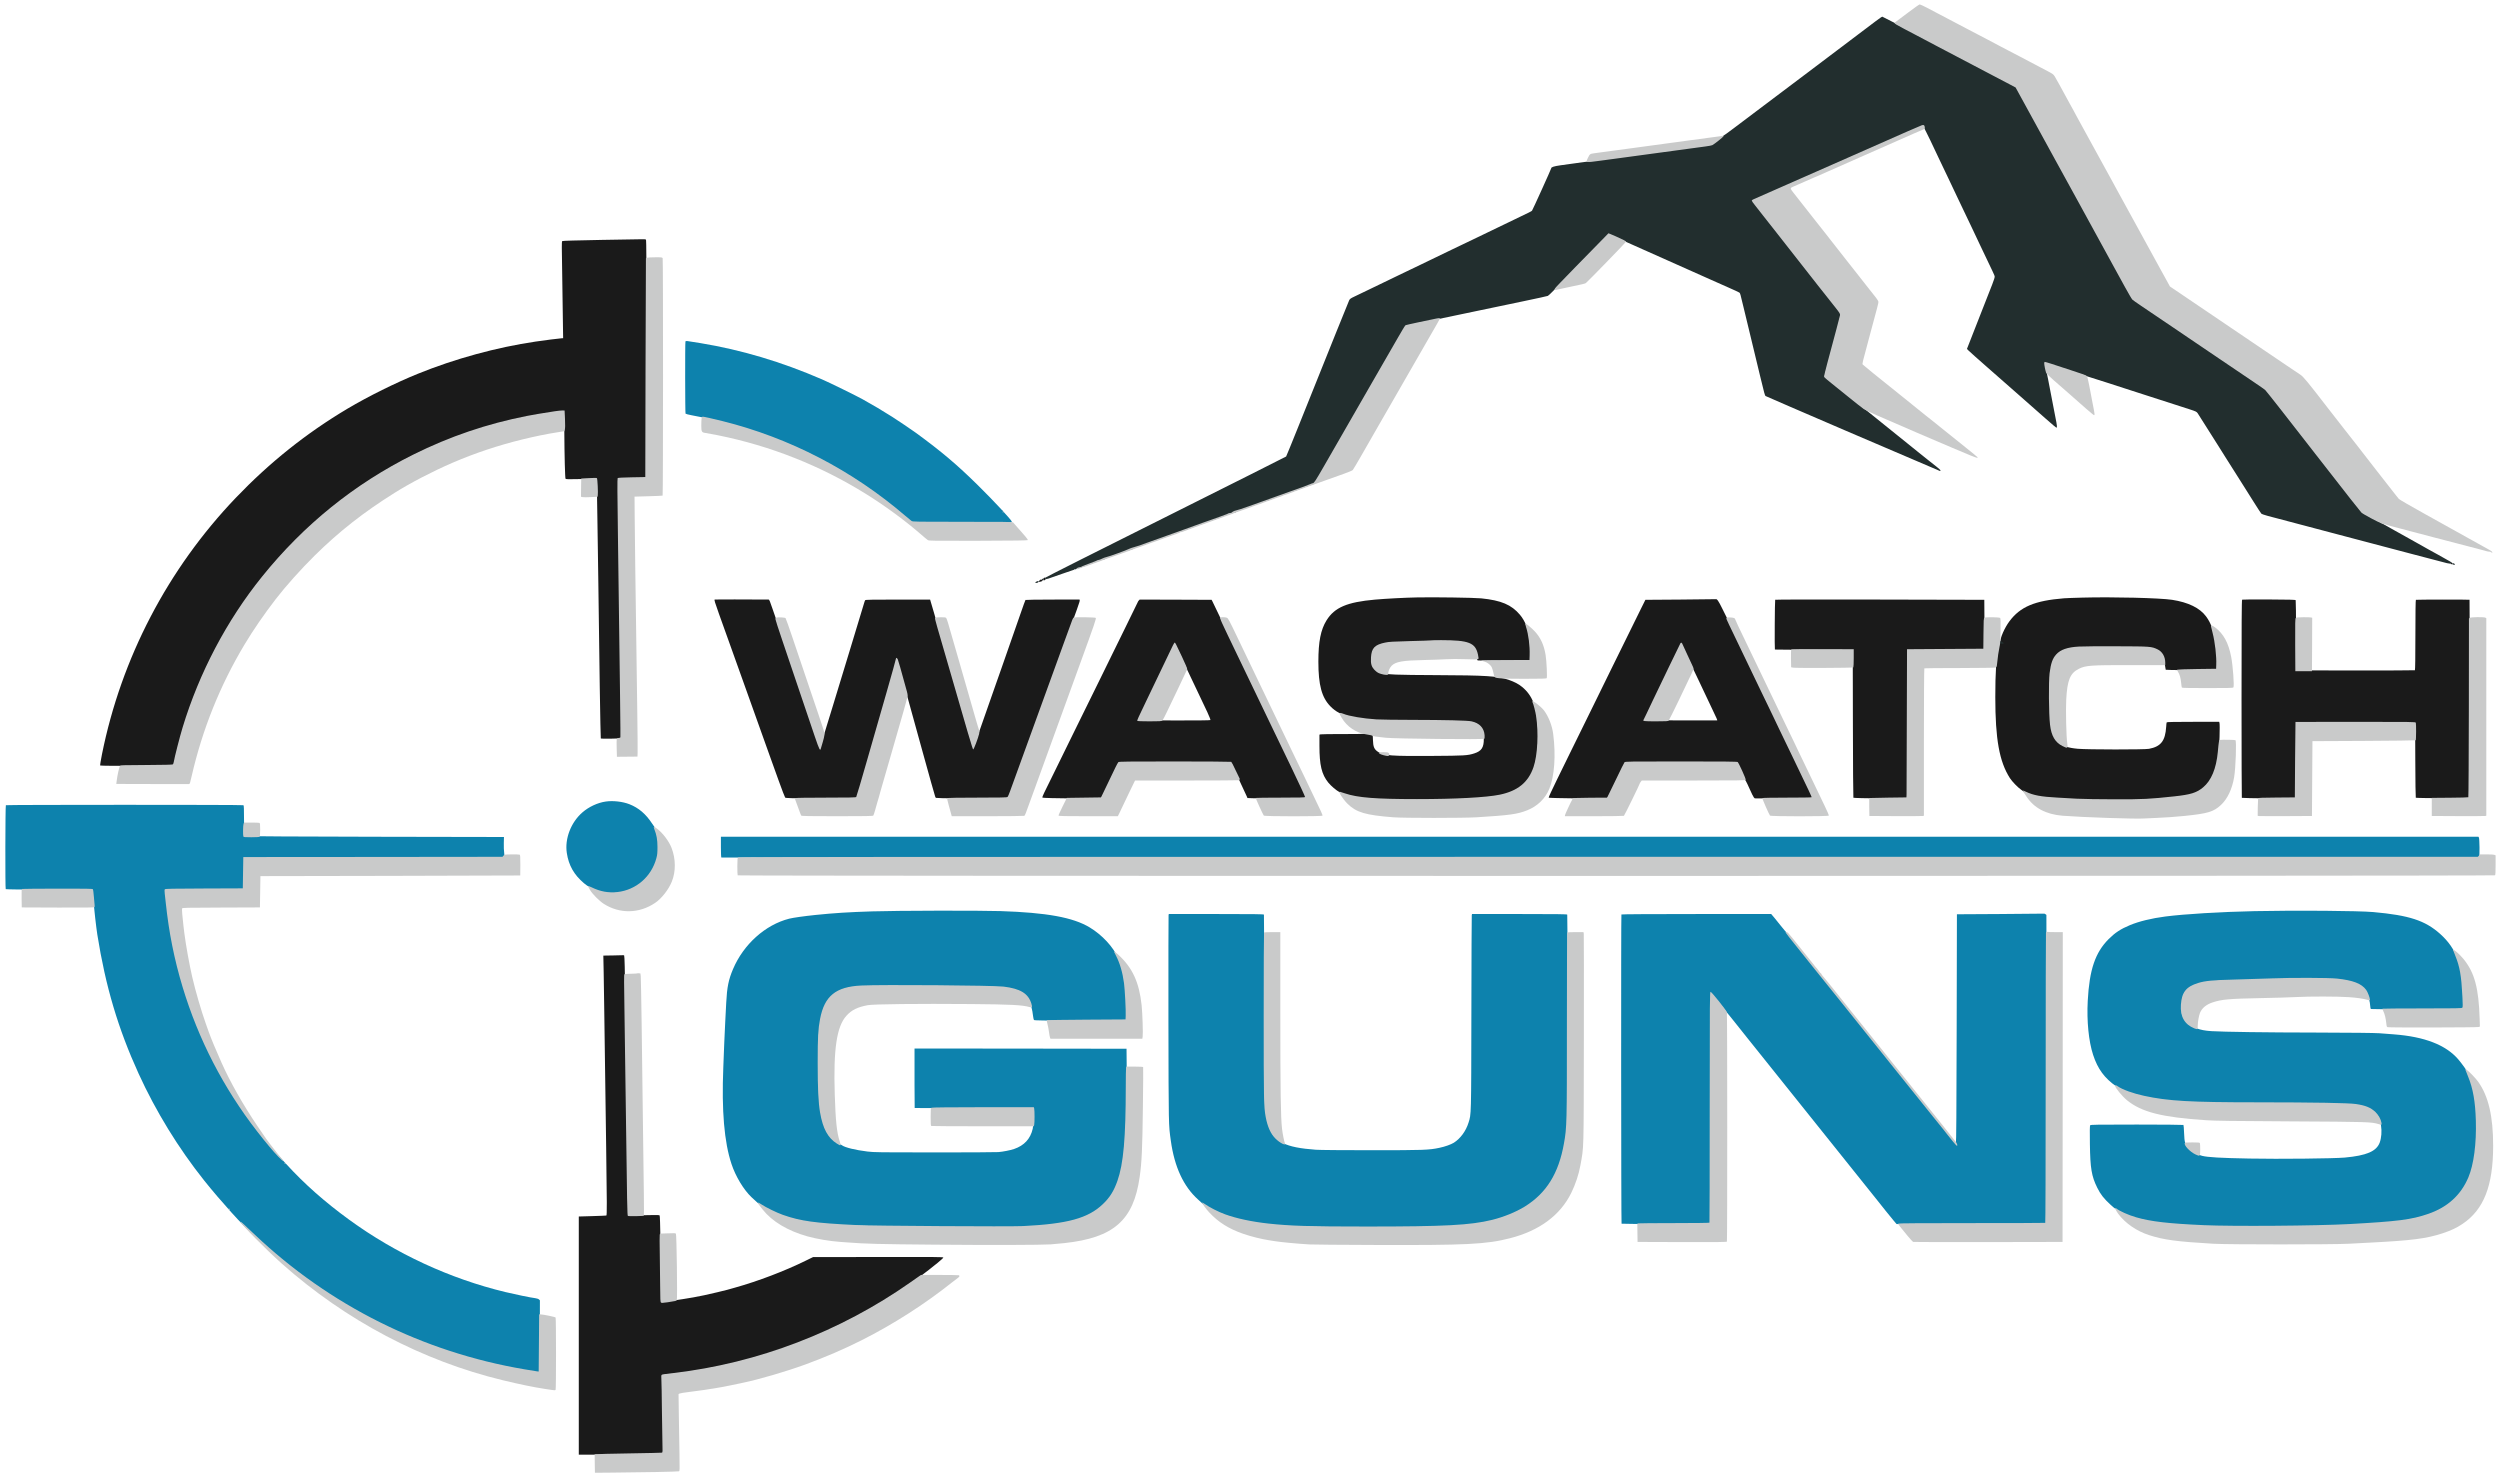 <?xml version="1.0" standalone="no"?>
<!DOCTYPE svg PUBLIC "-//W3C//DTD SVG 1.1//EN"
 "http://www.w3.org/Graphics/SVG/1.1/DTD/svg11.dtd">
<!-- Created with svg_stack (http://github.com/astraw/svg_stack) -->
<svg xmlns:sodipodi="http://sodipodi.sourceforge.net/DTD/sodipodi-0.dtd" xmlns="http://www.w3.org/2000/svg" version="1.1" width="2556.0" height="1510.0">
  <defs/>
  <g id="id0:id0" transform="matrix(1.25,0,0,1.25,0.0,0.0)"><g transform="translate(0,1208) scale(0.04,-0.04)" fill="#1a1a1a" stroke="none">
<path d="M12286 25294 c-515 -9 -783 -17 -790 -24 -6 -6 -9 -59 -8 -138 3 -148 26 -1698 26 -1787 l1 -60 -40 -3 c-58 -4 -335 -39 -525 -67 -795 -117 -1647 -350 -2408 -659 -454 -184 -1014 -462 -1437 -713 -840 -500 -1595 -1102 -2285 -1824 -1390 -1455 -2340 -3276 -2735 -5243 -25 -124 -41 -224 -36 -229 12 -12 1481 -9 1496 3 7 6 18 38 25 72 19 100 97 410 146 581 317 1117 878 2212 1608 3137 749 949 1690 1755 2733 2339 901 505 1911 863 2923 1037 144 24 544 81 550 78 3 -1 7 -182 9 -401 3 -533 15 -965 25 -982 8 -12 59 -13 317 -7 221 5 309 4 314 -4 8 -13 13 -200 20 -780 3 -234 7 -533 10 -665 3 -132 7 -440 10 -685 16 -1407 44 -3160 50 -3170 6 -10 405 -4 415 6 7 7 7 228 0 680 -5 368 -14 1029 -20 1469 -6 440 -15 1084 -20 1430 -5 347 -11 878 -12 1180 l-3 550 278 6 c161 3 281 9 287 15 6 6 10 851 10 2434 0 1943 -2 2425 -12 2432 -7 4 -42 7 -78 6 -36 0 -416 -7 -844 -14z"/>
<path d="M20480 19750 c0 -5 5 -10 10 -10 6 0 10 5 10 10 0 6 -4 10 -10 10 -5 0 -10 -4 -10 -10z"/>
<path d="M50117 18694 c-14 -14 -7 -35 11 -32 9 2 17 10 17 17 0 16 -18 25 -28 15z"/>
<path d="M21340 18374 c-11 -12 -11 -18 2 -30 14 -14 17 -14 32 1 13 13 14 20 5 31 -15 18 -24 18 -39 -2z"/>
<path d="M21257 18332 c-25 -27 -21 -34 16 -27 42 9 56 23 37 35 -22 14 -35 12 -53 -8z"/>
<path d="M28980 17984 c-265 -5 -632 -25 -865 -45 -570 -51 -826 -160 -990 -424 -119 -191 -167 -435 -167 -845 0 -478 69 -733 247 -914 111 -113 216 -166 420 -214 278 -65 408 -73 1425 -82 584 -5 940 -12 985 -19 140 -22 206 -57 257 -133 38 -56 48 -99 49 -214 2 -179 -46 -252 -196 -300 -134 -43 -200 -47 -850 -51 -842 -6 -994 5 -1114 81 -81 52 -103 103 -107 246 -2 90 -5 105 -21 111 -28 10 -162 21 -173 14 -5 -3 -199 -6 -430 -5 -231 0 -431 -2 -445 -6 l-25 -6 0 -227 c0 -396 45 -584 179 -751 57 -71 168 -165 234 -199 247 -124 716 -167 1727 -158 856 7 1373 41 1623 107 404 106 607 337 682 778 23 130 33 394 23 589 -20 424 -113 663 -323 836 -72 60 -157 104 -277 146 -223 77 -458 92 -1493 96 -774 3 -1017 12 -1111 40 -69 20 -127 64 -161 122 -27 45 -28 54 -28 169 l0 120 30 60 c27 53 37 62 95 92 105 52 184 62 580 72 195 5 427 14 515 21 168 12 523 0 643 -22 130 -24 214 -74 253 -150 27 -53 50 -169 38 -190 -13 -25 -12 -26 19 -34 30 -9 1052 -6 1066 2 11 7 1 301 -14 418 -28 219 -92 385 -200 514 -173 205 -383 295 -794 336 -138 14 -968 26 -1306 19z"/>
<path d="M42580 17980 c-157 -4 -325 -10 -375 -14 -599 -48 -895 -173 -1116 -470 -98 -131 -194 -348 -181 -411 3 -19 0 -32 -11 -40 -9 -7 -23 -44 -32 -86 -46 -216 -65 -508 -65 -1014 0 -858 82 -1317 298 -1655 45 -70 159 -189 229 -237 29 -20 53 -40 53 -45 0 -4 8 -8 18 -8 10 0 40 -11 68 -24 124 -60 296 -88 644 -105 118 -6 301 -16 405 -22 105 -6 431 -11 725 -12 478 -1 564 1 805 22 369 31 667 67 748 90 335 97 510 353 572 836 17 133 31 591 19 633 l-6 22 -534 0 c-351 0 -535 -3 -539 -10 -4 -6 -9 -47 -11 -93 -18 -287 -109 -403 -351 -449 -95 -18 -1258 -17 -1458 1 -383 35 -510 156 -551 526 -24 210 -24 932 -1 1071 50 304 150 412 432 464 84 16 1375 26 1515 11 246 -24 342 -90 370 -252 5 -30 15 -88 22 -129 l13 -75 120 -5 c66 -3 302 -3 525 0 l405 5 3 65 c5 95 -16 366 -39 505 -41 251 -90 384 -189 520 -128 174 -364 289 -695 340 -249 38 -1214 62 -1835 45z"/>
<path d="M14614 17941 c-11 -11 3 -56 87 -292 50 -140 130 -364 179 -499 48 -135 223 -625 390 -1090 166 -465 324 -906 350 -980 26 -74 79 -223 118 -330 39 -107 123 -341 187 -520 64 -179 123 -331 130 -339 12 -12 129 -15 732 -19 648 -4 720 -3 732 11 7 9 52 155 101 324 48 169 226 790 394 1378 169 589 310 1076 314 1083 4 8 12 14 17 14 9 0 54 -155 165 -567 23 -88 55 -203 70 -255 16 -52 141 -507 279 -1010 139 -503 257 -926 264 -940 l13 -25 129 -6 c208 -9 1297 -10 1330 -1 25 7 33 18 48 63 21 58 577 1591 1029 2834 388 1065 409 1127 406 1148 l-3 18 -550 -1 c-302 0 -553 -4 -556 -8 -4 -4 -50 -131 -102 -282 -204 -588 -368 -1058 -391 -1120 -14 -36 -64 -177 -111 -315 -48 -137 -143 -410 -212 -605 -68 -195 -142 -404 -163 -465 -21 -60 -46 -132 -55 -160 -21 -62 -30 -72 -43 -49 -6 11 -72 233 -147 494 -75 261 -172 597 -215 745 -43 149 -117 405 -165 570 -188 650 -227 785 -264 915 -22 74 -49 168 -61 208 l-21 72 -658 0 c-515 0 -661 -3 -669 -12 -6 -7 -17 -38 -25 -68 -8 -30 -142 -471 -297 -980 -155 -509 -314 -1028 -352 -1155 -38 -126 -93 -306 -123 -400 -29 -93 -67 -219 -85 -280 -19 -60 -37 -114 -42 -119 -12 -14 -24 20 -260 719 -121 358 -269 796 -330 975 -60 179 -155 462 -211 630 -55 168 -106 319 -113 335 -6 17 -32 91 -57 165 -53 158 -66 190 -81 190 -386 3 -1099 4 -1102 1z"/>
<path d="M34360 17940 l-715 -5 -85 -171 c-47 -94 -150 -304 -229 -465 -80 -162 -259 -525 -398 -808 -139 -282 -253 -514 -253 -516 0 -1 -111 -227 -246 -501 -136 -275 -288 -584 -339 -689 -51 -104 -170 -347 -264 -539 -95 -192 -168 -353 -164 -357 5 -5 274 -11 599 -15 l592 -7 17 21 c10 11 93 177 185 369 l167 348 1146 3 1146 2 15 -22 c16 -26 146 -312 146 -323 0 -4 8 -19 18 -33 10 -15 47 -92 82 -172 35 -80 72 -154 82 -165 l19 -20 572 -3 c314 -1 582 1 595 4 12 3 22 10 22 14 0 5 -43 97 -95 205 -52 108 -95 198 -95 200 0 1 -52 110 -116 241 -64 132 -131 271 -149 309 -18 39 -66 140 -108 225 -64 133 -206 427 -534 1110 -41 85 -92 191 -113 235 -21 44 -135 283 -255 530 -119 248 -232 486 -252 530 -19 44 -39 87 -44 95 -5 8 -47 92 -93 187 -77 156 -106 199 -133 191 -4 -2 -330 -5 -723 -8z m64 -998 c15 -35 62 -134 103 -220 41 -86 90 -188 108 -227 18 -38 65 -137 105 -220 40 -82 98 -206 130 -275 32 -69 93 -197 135 -285 97 -202 116 -245 107 -246 -4 0 -340 0 -747 0 -532 1 -739 4 -737 12 3 12 19 46 299 629 100 206 205 427 236 490 202 423 208 434 221 419 7 -8 25 -42 40 -77z"/>
<path d="M36299 17936 c-8 -9 -14 -1011 -6 -1018 1 -1 360 -5 797 -8 l795 -5 3 -1505 c1 -827 6 -1508 10 -1512 12 -12 1074 -22 1090 -11 10 8 12 310 12 1516 0 944 3 1508 9 1512 6 3 353 5 773 5 600 0 768 2 781 12 16 12 17 50 15 513 l-3 500 -2133 5 c-1341 3 -2137 1 -2143 -4z"/>
<path d="M45847 17938 c-9 -5 -12 -512 -12 -2027 0 -1111 3 -2022 6 -2025 3 -3 244 -9 535 -12 400 -5 535 -4 552 5 l22 12 2 762 3 762 1215 0 1215 0 3 -760 c1 -418 6 -763 10 -767 9 -9 1087 -16 1096 -7 6 6 9 4049 3 4055 -6 6 -1088 5 -1097 -1 -6 -4 -10 -275 -10 -720 0 -442 -4 -716 -10 -720 -12 -7 -2409 -7 -2421 1 -5 3 -9 315 -9 712 0 389 -4 713 -8 719 -6 10 -135 13 -546 15 -296 2 -543 0 -549 -4z"/>
<path d="M23287 17922 c-10 -10 -17 -21 -17 -24 0 -3 -124 -256 -275 -563 -151 -306 -275 -558 -275 -560 0 -1 -104 -214 -231 -471 -127 -258 -287 -581 -354 -719 -67 -137 -188 -383 -268 -545 -79 -162 -216 -441 -304 -620 -88 -179 -181 -369 -208 -423 -29 -58 -45 -101 -39 -107 15 -14 1166 -25 1193 -11 21 12 56 81 268 526 47 99 90 186 96 193 7 9 250 12 1152 12 902 0 1145 -3 1152 -12 5 -7 43 -87 83 -178 41 -91 106 -233 146 -315 39 -83 79 -166 87 -187 l15 -36 99 -4 c172 -7 1101 -3 1109 4 4 5 -8 38 -26 75 -18 38 -95 196 -170 353 -76 157 -179 370 -229 474 -50 103 -91 189 -91 191 0 1 -52 110 -116 241 -64 132 -131 271 -149 309 -18 39 -66 140 -108 225 -41 85 -156 324 -255 530 -99 206 -217 452 -262 545 -45 94 -99 206 -120 250 -72 152 -367 766 -397 825 l-18 35 -736 3 -736 2 -16 -18z m823 -1062 c40 -85 101 -216 135 -290 35 -74 122 -259 195 -410 239 -495 320 -674 310 -684 -6 -6 -295 -9 -742 -8 -576 2 -732 5 -730 15 4 14 91 200 205 437 44 91 140 291 214 445 74 154 173 361 220 460 89 188 102 211 113 198 4 -4 40 -78 80 -163z"/>
<path d="M12526 10663 l-189 -3 7 -353 c3 -193 9 -516 11 -717 9 -703 30 -2261 40 -2865 16 -1119 17 -1375 4 -1380 -8 -2 -138 -8 -289 -12 l-275 -8 0 -2435 0 -2435 215 0 c414 0 1489 18 1500 25 14 9 14 377 0 1094 -6 270 -6 494 -2 498 5 5 80 18 168 28 1565 188 2956 662 4280 1456 202 121 523 331 693 454 63 45 125 87 138 93 12 5 23 14 23 18 0 4 24 24 53 45 28 21 72 54 97 74 25 20 100 80 168 134 67 54 122 105 122 112 0 12 -205 14 -1332 11 l-1333 -2 -147 -72 c-432 -213 -979 -421 -1448 -552 -41 -12 -113 -32 -160 -45 -77 -21 -301 -74 -470 -111 -114 -25 -322 -63 -435 -79 -60 -9 -139 -21 -175 -26 -180 -28 -256 -38 -261 -34 -5 3 -11 295 -25 1324 -4 246 -10 440 -16 447 -6 8 -55 10 -171 7 -89 -2 -229 -4 -311 -5 -137 -1 -150 1 -156 17 -4 11 -10 264 -13 564 -4 300 -11 835 -17 1190 -12 763 -29 2069 -36 2715 -5 497 -13 816 -21 828 -2 4 -14 6 -26 5 -12 -2 -107 -4 -211 -5z"/>
</g>
</g>
  <g id="id1:id1" transform="matrix(1.25,0,0,1.25,0.0,0.0)"><g transform="translate(0,1208) scale(0.04,-0.04)" fill="#222e2e" stroke="none">
<path d="M38465 29847 c-12 -7 -66 -46 -120 -87 -287 -217 -662 -500 -920 -695 -159 -120 -436 -329 -615 -464 -179 -135 -514 -387 -745 -561 -231 -174 -511 -385 -621 -468 -111 -84 -206 -152 -211 -152 -6 0 -18 -10 -29 -21 -31 -35 -172 -139 -207 -153 -17 -8 -59 -17 -92 -20 -65 -7 -300 -39 -460 -61 -55 -8 -167 -23 -250 -34 -82 -11 -217 -29 -300 -41 -82 -11 -215 -29 -295 -40 -80 -11 -278 -37 -440 -59 -162 -22 -365 -49 -450 -60 -181 -24 -233 -31 -475 -66 -99 -14 -245 -34 -325 -45 -134 -19 -190 -37 -190 -60 0 -13 -379 -851 -393 -868 -9 -12 -64 -39 -342 -172 -244 -116 -438 -210 -869 -419 -115 -55 -210 -101 -211 -101 -1 0 -96 -45 -211 -101 -115 -56 -258 -125 -319 -154 -60 -29 -208 -101 -329 -159 -120 -58 -219 -106 -221 -106 -1 0 -105 -50 -231 -111 -126 -61 -269 -130 -319 -154 -49 -24 -180 -87 -290 -140 -110 -54 -241 -116 -291 -140 -75 -35 -93 -48 -106 -76 -20 -43 -336 -828 -1050 -2609 -127 -316 -234 -579 -239 -585 -4 -5 -1115 -563 -2468 -1240 -1354 -676 -2461 -1234 -2461 -1240 0 -5 4 -16 8 -23 9 -13 41 -3 337 103 72 26 157 55 190 65 33 10 94 30 135 45 41 15 95 33 120 42 25 8 54 19 65 24 22 9 156 59 245 90 30 11 68 22 84 24 15 2 35 10 42 16 8 7 47 23 87 36 79 27 251 89 282 103 35 15 119 40 149 45 15 2 35 10 42 16 13 11 97 42 294 110 30 10 64 23 75 28 11 5 38 15 60 22 22 6 60 20 85 29 25 10 61 23 80 28 19 6 73 25 120 43 47 17 110 40 140 50 30 11 64 23 75 28 11 5 70 26 130 46 61 20 119 41 130 45 18 8 147 56 255 95 25 9 77 26 115 39 39 13 115 40 170 61 180 68 319 116 349 120 15 2 35 10 42 16 13 11 97 42 294 110 30 10 64 23 75 28 11 5 38 15 60 22 22 6 60 20 85 29 25 10 61 23 80 28 19 6 67 22 105 37 39 15 102 38 140 51 39 14 79 29 90 34 11 5 74 27 140 49 66 23 152 53 190 67 39 14 102 37 140 50 39 13 79 28 90 33 11 6 38 15 60 22 60 17 65 21 89 64 12 22 36 65 53 95 16 30 99 174 183 320 84 146 222 387 308 535 85 149 198 344 250 435 179 310 700 1216 877 1525 75 132 145 248 154 258 9 9 50 24 91 33 41 8 194 40 340 70 146 30 391 81 545 114 154 32 390 82 525 110 135 28 286 59 335 70 50 11 308 65 573 120 266 55 492 105 503 110 27 15 134 122 718 723 288 295 525 537 527 537 2 0 70 -30 151 -66 82 -37 182 -81 223 -99 87 -38 1111 -494 1715 -765 83 -37 245 -109 360 -160 116 -51 216 -97 222 -103 16 -11 20 -26 83 -292 28 -115 75 -311 105 -435 55 -226 104 -432 236 -980 86 -357 96 -395 112 -408 12 -11 3182 -1373 3402 -1463 66 -27 128 -53 137 -59 24 -14 38 -13 38 3 -1 6 -38 40 -83 75 -45 34 -129 101 -187 148 -58 47 -146 117 -196 157 -50 40 -146 117 -213 172 -68 55 -160 129 -205 165 -76 60 -179 143 -422 340 -144 117 -249 201 -482 389 -444 355 -547 439 -565 458 l-17 20 45 169 c252 924 295 1095 284 1117 -7 12 -49 69 -95 127 -91 115 -213 270 -314 399 -36 46 -96 123 -135 172 -38 48 -106 134 -150 190 -80 103 -149 190 -290 369 -127 161 -237 302 -305 389 -36 46 -96 123 -135 172 -38 48 -122 154 -185 235 -63 81 -132 168 -153 193 -20 25 -36 49 -34 54 1 4 155 75 342 158 187 82 360 159 385 170 24 12 54 25 65 29 28 11 443 193 580 255 17 8 129 57 250 110 121 53 351 154 510 225 160 71 346 153 415 183 69 30 150 66 180 80 30 14 109 48 175 77 66 28 138 60 160 70 202 91 384 169 400 172 17 2 30 -17 80 -117 59 -117 87 -175 273 -570 50 -104 131 -275 181 -379 50 -104 91 -190 91 -192 0 -1 41 -87 90 -190 50 -102 90 -188 90 -189 0 -2 47 -100 105 -220 58 -119 105 -218 105 -220 0 -2 77 -165 171 -362 282 -590 290 -607 296 -633 3 -17 -14 -74 -50 -165 -30 -77 -75 -192 -100 -255 -25 -63 -129 -328 -231 -589 l-186 -475 27 -29 c16 -16 75 -70 132 -120 58 -51 166 -146 240 -212 75 -66 174 -154 222 -195 194 -169 389 -340 484 -425 55 -50 132 -117 170 -150 39 -33 111 -96 160 -141 50 -44 129 -114 176 -155 47 -41 116 -101 153 -133 47 -42 70 -56 75 -47 4 6 0 53 -10 104 -32 160 -149 768 -170 882 -12 61 -27 137 -35 170 -20 89 -28 152 -18 158 9 5 376 -110 679 -213 83 -27 166 -54 185 -59 19 -5 188 -58 375 -119 187 -60 475 -154 640 -207 266 -86 619 -200 1064 -343 132 -43 147 -50 169 -82 23 -34 301 -473 424 -670 33 -52 93 -149 135 -215 42 -66 145 -230 231 -365 85 -135 165 -261 177 -280 13 -19 89 -141 170 -270 81 -129 155 -243 164 -252 9 -9 70 -31 136 -48 66 -17 152 -40 190 -50 163 -44 707 -187 1210 -320 993 -261 1439 -379 1515 -400 198 -53 683 -180 744 -195 59 -13 72 -13 83 -2 17 17 12 21 -67 64 -30 17 -120 67 -199 112 -79 45 -146 81 -147 81 -2 0 -25 13 -51 28 -26 16 -77 44 -113 64 -36 20 -159 89 -275 154 -115 64 -277 155 -360 201 -82 46 -157 88 -165 93 -8 5 -109 61 -225 125 -222 122 -221 121 -336 270 -38 50 -100 129 -137 176 -37 48 -88 113 -113 145 -25 33 -126 162 -225 288 -98 126 -206 264 -239 307 -143 185 -304 391 -370 474 -72 91 -230 294 -340 435 -348 449 -412 529 -440 550 -21 16 -202 139 -550 375 -121 81 -281 190 -355 240 -173 118 -428 290 -650 440 -96 65 -236 159 -310 210 -136 92 -365 247 -672 454 -92 62 -171 118 -176 124 -5 7 -27 44 -47 82 -21 39 -98 178 -170 310 -73 132 -149 272 -170 310 -21 39 -48 88 -60 110 -21 37 -171 311 -600 1095 -97 179 -185 339 -195 355 -9 17 -37 66 -60 110 -23 44 -66 123 -95 175 -117 212 -215 389 -250 455 -21 39 -86 158 -145 265 -59 107 -189 346 -290 530 -101 184 -209 380 -239 434 l-56 100 -85 46 c-126 68 -547 290 -895 470 -88 46 -164 86 -170 90 -5 4 -125 67 -265 140 -140 73 -417 218 -615 323 -394 208 -701 367 -707 367 -1 -1 -12 -6 -23 -13z"/>
<path d="M50830 18950 c0 -5 4 -10 9 -10 6 0 13 5 16 10 3 6 -1 10 -9 10 -9 0 -16 -4 -16 -10z"/>
<path d="M50144 18679 c-8 -14 2 -22 32 -27 17 -2 25 1 22 9 -6 17 -46 30 -54 18z"/>
<path d="M21310 18360 c-13 -9 -13 -11 0 -20 22 -15 30 -12 30 10 0 22 -8 25 -30 10z"/>
<path d="M21193 18308 c-13 -6 -23 -15 -23 -20 0 -12 44 -10 58 4 27 27 6 36 -35 16z"/>
<path d="M40892 17075 c-16 -35 -15 -37 11 -34 12 2 28 0 35 -4 13 -9 32 -1 32 14 0 5 -11 14 -25 19 -14 5 -25 14 -25 20 0 19 -17 10 -28 -15z"/>
<path d="M18400 9710 c0 -5 14 -10 30 -10 17 0 30 5 30 10 0 6 -13 10 -30 10 -16 0 -30 -4 -30 -10z"/>
<path d="M18840 9710 c0 -5 25 -10 55 -10 30 0 55 5 55 10 0 6 -25 10 -55 10 -30 0 -55 -4 -55 -10z"/>
<path d="M4700 5450 c0 -5 5 -10 10 -10 6 0 10 5 10 10 0 6 -4 10 -10 10 -5 0 -10 -4 -10 -10z"/>
</g>
</g>
  <g id="id2:id2" transform="matrix(1.25,0,0,1.25,0.0,0.0)"><g transform="translate(0,1208) scale(0.04,-0.04)" fill="#0d82ad" stroke="none">
<path d="M14016 23215 c-9 -24 -7 -1458 2 -1473 5 -6 57 -21 118 -32 1492 -272 2831 -868 4014 -1784 155 -121 412 -337 439 -370 39 -47 5 -46 1070 -46 550 0 1006 3 1015 6 9 3 16 11 16 16 0 29 -366 423 -691 743 -428 422 -742 688 -1264 1070 -79 58 -395 271 -490 331 -240 151 -357 220 -605 359 -131 73 -679 342 -830 407 -831 360 -1646 603 -2487 742 -302 50 -299 50 -307 31z"/>
<path d="M12385 13810 c-166 -24 -345 -108 -476 -222 -235 -204 -363 -538 -319 -829 38 -254 148 -448 351 -619 158 -133 353 -201 582 -201 199 0 360 48 521 155 199 133 338 334 402 581 29 114 25 312 -10 448 -15 59 -25 111 -21 116 3 5 1 13 -5 16 -6 4 -40 51 -75 104 -131 199 -274 321 -466 397 -139 54 -335 76 -484 54z"/>
<path d="M120 13735 c-12 -15 -15 -1704 -3 -1716 5 -5 361 -10 888 -11 l880 -3 7 -40 c4 -22 12 -105 18 -185 12 -144 60 -566 80 -690 168 -1059 426 -1926 845 -2845 352 -771 814 -1524 1341 -2185 324 -407 856 -996 922 -1021 13 -5 22 -17 22 -29 0 -12 6 -20 13 -19 6 2 32 -17 57 -42 97 -95 378 -348 469 -422 386 -315 617 -487 959 -716 874 -583 1808 -1023 2824 -1330 184 -55 527 -146 708 -186 312 -70 810 -159 859 -153 l26 3 3 732 2 733 -19 19 c-11 11 -41 21 -77 26 -82 9 -416 78 -610 125 -1134 273 -2240 785 -3194 1479 -499 363 -916 732 -1294 1146 -65 72 -135 148 -155 170 -61 65 -161 181 -161 186 0 2 -29 35 -65 73 -45 48 -62 73 -55 80 16 16 12 28 -8 22 -21 -7 -23 -4 -174 194 -1023 1345 -1649 2927 -1818 4590 -6 63 -16 150 -21 193 -6 42 -7 82 -4 87 4 6 288 10 795 10 620 0 791 3 797 13 4 6 10 152 13 322 l5 310 2652 3 2652 2 10 18 c7 12 6 43 0 88 -6 38 -9 125 -7 194 l3 125 -2645 5 c-1455 3 -2651 9 -2657 13 -10 6 -13 81 -13 318 0 239 -3 311 -12 314 -28 11 -4850 10 -4858 0z"/>
<path d="M14741 12880 c0 -115 4 -212 9 -215 4 -3 8089 -5 17966 -5 15425 0 17960 2 17972 14 12 11 14 51 13 197 -1 100 -6 191 -12 201 l-10 18 -17969 0 -17969 0 0 -210z"/>
<path d="M17830 11564 c-477 -15 -762 -33 -1155 -73 -240 -25 -456 -56 -537 -76 -490 -125 -934 -524 -1149 -1031 -92 -216 -123 -371 -139 -684 -6 -118 -15 -291 -20 -385 -5 -93 -14 -287 -20 -430 -5 -143 -15 -372 -20 -510 -36 -887 19 -1528 167 -1975 84 -255 249 -528 409 -680 131 -124 185 -170 196 -170 6 0 32 -13 57 -29 86 -55 295 -150 431 -195 236 -78 528 -133 830 -155 80 -7 172 -14 205 -16 398 -34 3167 -66 3760 -45 833 30 1279 128 1591 348 93 66 222 197 280 283 144 217 237 528 273 914 7 66 16 164 21 217 14 139 32 1118 28 1533 l-3 350 -2167 3 -2168 2 0 -17 c-2 -344 1 -1197 3 -1200 2 -2 547 -3 1211 -3 1142 0 1207 -1 1214 -17 15 -37 7 -325 -11 -404 -48 -207 -174 -343 -382 -414 -81 -27 -224 -55 -320 -63 -49 -4 -639 -7 -1310 -7 -1112 0 -1233 2 -1365 18 -252 31 -459 82 -522 127 -15 11 -32 20 -38 20 -22 0 -117 69 -169 121 -156 158 -227 396 -262 879 -17 233 -17 1128 -1 1290 18 162 48 338 73 420 82 269 250 426 521 490 166 38 373 43 1643 36 1369 -7 1522 -12 1732 -61 133 -31 258 -111 312 -199 39 -62 82 -223 96 -361 4 -33 12 -66 17 -72 8 -10 208 -13 939 -13 830 0 929 2 943 16 19 19 19 35 6 363 -18 440 -57 646 -168 901 -99 228 -326 473 -582 627 -340 204 -874 302 -1825 333 -419 14 -2135 10 -2625 -6z"/>
<path d="M46100 11569 c-696 -15 -1430 -59 -1825 -110 -279 -36 -538 -99 -726 -178 -185 -77 -299 -152 -430 -282 -276 -276 -395 -626 -429 -1266 -22 -410 19 -826 110 -1103 94 -288 232 -476 476 -646 70 -50 228 -118 367 -160 178 -53 501 -110 762 -134 66 -5 145 -13 175 -16 260 -24 751 -34 1805 -34 1102 0 1652 -10 1785 -31 337 -53 476 -167 517 -425 19 -116 8 -254 -27 -348 -67 -179 -269 -265 -715 -306 -225 -20 -1340 -32 -1950 -20 -589 11 -848 26 -965 55 -109 28 -206 79 -269 144 -80 82 -94 127 -101 323 -3 86 -9 160 -13 165 -5 4 -434 8 -953 8 -829 0 -946 -2 -955 -15 -7 -10 -9 -139 -5 -380 7 -500 33 -659 150 -896 69 -139 136 -224 274 -350 91 -83 127 -108 223 -156 345 -173 745 -237 1729 -280 346 -15 1921 -14 2340 1 608 22 1179 54 1460 82 1058 106 1546 484 1689 1309 36 204 44 319 44 625 0 464 -43 762 -149 1024 -19 47 -34 91 -34 98 0 17 -126 194 -197 275 -254 292 -685 459 -1308 507 -77 6 -212 16 -300 23 -106 7 -546 12 -1295 14 -1013 1 -1900 14 -2140 29 -135 9 -217 25 -311 60 -142 53 -211 112 -266 230 l-28 60 1 145 c1 162 17 233 75 316 116 170 446 234 1198 234 299 0 662 12 946 31 196 14 805 -2 1010 -26 151 -18 296 -54 381 -96 109 -54 190 -163 211 -284 2 -16 8 -39 13 -50 5 -11 11 -51 14 -89 3 -38 9 -73 14 -78 4 -4 431 -7 948 -6 l939 3 -2 223 c-4 665 -129 1013 -470 1318 -306 272 -629 378 -1363 444 -302 27 -1575 37 -2430 19z"/>
<path d="M40905 11510 l-890 -5 -5 -2340 c-4 -1710 -8 -2340 -16 -2340 -14 0 -98 100 -148 178 -21 31 -41 57 -45 57 -10 0 -111 125 -111 138 0 5 -19 30 -43 54 -54 55 -117 133 -117 146 0 6 -19 30 -43 54 -56 56 -117 132 -117 146 0 5 -19 30 -43 54 -57 57 -117 132 -117 147 0 6 -5 11 -10 11 -6 0 -15 11 -20 25 -5 14 -14 25 -19 25 -12 0 -111 124 -111 139 0 6 -5 11 -10 11 -6 0 -15 11 -20 25 -5 14 -14 25 -19 25 -12 0 -111 124 -111 139 0 6 -5 11 -10 11 -6 0 -15 11 -20 25 -5 14 -14 25 -19 25 -9 0 -111 122 -111 133 0 3 -18 25 -39 49 -56 62 -302 370 -309 388 -3 8 -25 33 -47 55 -44 42 -115 136 -115 152 0 5 -13 19 -30 31 -16 12 -56 58 -89 102 -32 43 -77 101 -100 127 -91 106 -271 335 -271 345 0 4 -20 26 -45 49 -25 23 -45 46 -45 52 0 10 -20 35 -115 145 -27 32 -63 78 -80 101 -16 24 -52 69 -80 100 -27 32 -63 77 -80 100 -16 24 -52 69 -80 100 -27 32 -63 77 -80 100 -16 24 -52 69 -80 100 -27 32 -63 76 -80 100 -16 24 -56 73 -88 109 -32 37 -70 85 -85 107 -14 22 -49 65 -77 96 -27 30 -63 75 -80 100 -30 45 -65 88 -143 174 -24 28 -65 77 -90 110 -26 33 -77 97 -115 143 l-69 82 -1528 0 c-931 0 -1531 -4 -1535 -9 -9 -15 -6 -6314 3 -6323 4 -4 415 -7 913 -6 l904 3 5 2353 c3 1293 8 2353 12 2355 4 1 77 -86 163 -193 86 -107 172 -213 191 -235 18 -22 59 -71 89 -110 30 -38 92 -116 138 -173 45 -57 114 -143 152 -191 39 -49 619 -773 1290 -1611 671 -838 1249 -1560 1285 -1605 36 -46 81 -103 101 -126 19 -24 89 -111 154 -194 65 -82 143 -178 173 -212 l54 -63 1524 0 1524 0 10 26 c7 17 9 1125 8 3161 l-3 3135 -19 14 c-11 8 -22 13 -25 12 -3 -2 -406 -5 -896 -8z"/>
<path d="M23895 11488 c-3 -13 -4 -975 -3 -2138 4 -2218 3 -2142 49 -2475 74 -536 259 -935 558 -1204 47 -42 95 -85 106 -96 12 -12 44 -32 71 -47 27 -14 88 -46 135 -72 244 -130 660 -243 1059 -285 58 -7 122 -14 144 -17 449 -58 2724 -73 3661 -24 600 32 973 112 1340 290 554 268 858 703 984 1405 59 331 63 507 59 2715 -2 1070 -7 1951 -11 1958 -6 9 -213 12 -977 12 l-970 0 -5 -22 c-3 -13 -6 -909 -8 -1993 -4 -2135 -2 -2072 -58 -2250 -53 -172 -165 -325 -300 -411 -59 -37 -185 -82 -298 -105 -213 -45 -318 -49 -1380 -49 -590 0 -1063 4 -1145 10 -626 46 -849 158 -957 481 -37 111 -55 201 -76 384 -14 123 -17 369 -20 2035 -2 1042 -5 1901 -8 1908 -3 9 -208 12 -974 12 l-971 0 -5 -22z"/>
<path d="M18270 9710 c0 -5 11 -10 25 -10 14 0 25 5 25 10 0 6 -11 10 -25 10 -14 0 -25 -4 -25 -10z"/>
<path d="M18340 9710 c0 -5 5 -10 10 -10 6 0 10 5 10 10 0 6 -4 10 -10 10 -5 0 -10 -4 -10 -10z"/>
<path d="M18960 9710 c0 -5 7 -10 15 -10 8 0 15 5 15 10 0 6 -7 10 -15 10 -8 0 -15 -4 -15 -10z"/>
</g>
</g>
  <g id="id3:id3" transform="matrix(1.25,0,0,1.25,0.0,0.0)"><g transform="translate(0,1208) scale(0.04,-0.04)" fill="#c9caca" stroke="none">
<path d="M39025 29949 c-115 -88 -227 -171 -247 -185 -21 -13 -38 -28 -38 -33 0 -15 45 -43 205 -126 83 -43 177 -92 210 -110 33 -18 240 -127 460 -243 1206 -632 1303 -683 1500 -788 l100 -53 114 -208 c131 -239 496 -905 708 -1293 205 -374 358 -653 486 -885 60 -110 149 -272 197 -360 90 -166 376 -689 520 -950 45 -82 140 -256 212 -386 71 -130 139 -245 151 -256 12 -12 85 -63 162 -115 77 -52 223 -151 325 -220 102 -68 264 -178 360 -243 96 -65 292 -198 435 -295 143 -97 359 -243 480 -325 121 -82 288 -194 370 -250 83 -56 242 -164 355 -240 113 -76 215 -147 228 -159 19 -17 494 -620 737 -936 33 -43 161 -207 285 -366 124 -158 252 -322 285 -365 303 -391 646 -827 662 -841 37 -34 346 -199 417 -223 39 -13 213 -60 386 -105 173 -45 473 -124 665 -175 310 -82 911 -239 1020 -266 22 -6 54 -15 71 -20 17 -5 42 -9 57 -9 14 0 29 -4 32 -10 3 -5 13 -10 22 -10 26 0 -9 33 -65 62 -43 22 -161 88 -652 363 -91 51 -390 217 -665 370 -275 152 -510 289 -523 303 -13 15 -41 50 -62 77 -21 28 -102 131 -180 230 -78 99 -172 221 -211 270 -38 50 -101 131 -140 180 -72 92 -132 170 -241 311 -35 44 -173 221 -308 393 -135 172 -272 348 -305 391 -421 546 -506 649 -568 689 -34 22 -159 106 -277 186 -118 80 -312 211 -430 291 -118 80 -305 206 -415 281 -243 165 -492 333 -765 518 -333 225 -507 343 -647 438 l-132 89 -97 177 c-54 97 -107 194 -119 216 -22 38 -187 340 -633 1155 -112 206 -222 406 -243 443 -22 38 -39 70 -39 72 0 2 -17 34 -39 72 -41 72 -235 427 -331 603 -116 214 -354 647 -391 713 -22 38 -39 70 -39 72 0 2 -17 34 -38 72 -22 37 -58 104 -82 148 -181 334 -282 517 -306 555 -24 38 -46 54 -134 100 -122 65 -331 174 -585 308 -99 52 -207 108 -240 125 -33 17 -112 59 -175 92 -63 34 -178 95 -255 135 -302 157 -372 194 -430 225 -33 18 -118 63 -190 100 -71 37 -161 84 -200 105 -38 21 -117 62 -175 92 -58 31 -162 85 -231 122 -70 36 -135 66 -145 66 -11 -1 -113 -73 -229 -161z"/>
<path d="M39300 27640 c-14 -4 -142 -59 -285 -122 -350 -155 -771 -341 -1230 -543 -209 -92 -495 -218 -635 -280 -652 -289 -1238 -546 -1292 -569 -21 -8 -38 -21 -38 -28 0 -8 26 -46 58 -85 31 -39 93 -118 137 -175 44 -56 107 -136 140 -178 33 -41 123 -155 200 -254 184 -235 240 -306 425 -542 207 -262 266 -338 389 -496 128 -163 206 -261 351 -443 98 -124 110 -143 105 -170 -5 -29 -103 -398 -260 -980 -40 -148 -70 -275 -66 -282 7 -13 99 -91 222 -188 42 -33 176 -141 298 -240 122 -99 252 -201 289 -227 52 -37 295 -145 1097 -489 1236 -529 1237 -529 1234 -501 0 4 -111 95 -245 202 -225 179 -536 429 -709 569 -38 31 -81 65 -96 76 -14 11 -104 83 -199 160 -94 77 -187 151 -204 165 -18 14 -87 68 -152 122 -207 167 -238 193 -265 213 -77 59 -468 377 -479 390 -14 17 -17 4 153 635 146 537 167 619 167 646 0 13 -21 50 -47 83 -27 33 -86 108 -133 168 -46 59 -127 162 -179 228 -166 211 -179 227 -307 390 -69 88 -162 207 -207 264 -45 56 -91 115 -102 130 -11 15 -54 70 -95 122 -41 52 -117 148 -169 214 -52 66 -114 145 -138 175 -24 30 -100 127 -169 215 -69 88 -155 197 -191 243 -71 90 -71 98 -10 123 18 7 66 28 107 47 41 18 102 45 135 59 33 14 88 38 122 54 34 16 64 29 67 29 3 0 29 11 58 24 47 22 279 125 963 426 110 49 416 184 680 300 264 117 499 220 523 228 42 16 47 26 36 69 -7 26 -21 32 -54 23z"/>
<path d="M35235 27425 c-5 -3 -64 -11 -130 -20 -164 -22 -380 -51 -560 -75 -137 -19 -583 -80 -845 -115 -58 -8 -190 -26 -295 -40 -104 -14 -255 -35 -335 -45 -80 -11 -210 -28 -290 -39 -80 -11 -167 -23 -195 -27 -71 -10 -78 -15 -114 -90 -50 -104 -56 -102 260 -59 145 20 296 40 334 45 39 5 171 23 295 40 124 17 257 35 295 40 84 11 571 77 885 120 124 17 276 37 339 46 62 8 123 20 135 26 42 22 216 160 226 179 6 10 9 19 8 18 -2 0 -7 -2 -13 -4z"/>
<path d="M32633 25167 c-142 -144 -332 -338 -423 -432 -91 -93 -226 -232 -299 -308 -147 -150 -156 -171 -64 -148 26 7 122 28 213 46 294 61 350 74 368 87 35 26 817 830 820 844 3 13 -32 32 -208 111 -30 14 -76 33 -103 44 l-47 19 -257 -263z"/>
<path d="M13233 24930 c-13 -5 -24 -11 -25 -12 -2 -2 -5 -1009 -8 -2238 l-5 -2235 -277 -5 c-182 -3 -281 -9 -288 -16 -8 -8 -7 -321 5 -1140 45 -3279 55 -4149 51 -4161 -3 -7 -19 -13 -35 -13 -19 0 -33 -7 -39 -17 -4 -10 -5 -97 -2 -193 l5 -175 210 2 210 2 3 83 c2 46 -1 423 -7 838 -6 415 -16 1097 -21 1515 -6 418 -14 1055 -20 1415 -5 360 -11 837 -12 1060 l-3 405 284 8 c157 4 287 10 290 13 11 11 12 4834 1 4855 -10 17 -22 19 -153 18 -78 0 -152 -4 -164 -9z"/>
<path d="M29320 23676 c-58 -13 -208 -44 -335 -70 -126 -27 -237 -52 -245 -56 -9 -5 -78 -118 -154 -252 -77 -134 -160 -279 -186 -323 -26 -44 -93 -161 -150 -260 -57 -99 -142 -247 -190 -330 -48 -82 -151 -262 -230 -400 -79 -137 -245 -425 -368 -640 -123 -214 -301 -523 -394 -685 -167 -291 -200 -340 -223 -340 -7 0 -34 -10 -61 -22 -27 -12 -98 -39 -159 -61 -60 -21 -180 -64 -265 -94 -85 -31 -184 -66 -220 -79 -36 -12 -110 -39 -165 -59 -55 -20 -152 -55 -215 -77 -63 -23 -151 -54 -195 -70 -130 -47 -286 -98 -300 -98 -16 0 -73 -29 -80 -41 -4 -5 -19 -9 -34 -9 -15 0 -31 -4 -36 -9 -6 -5 -39 -19 -75 -31 -36 -12 -78 -28 -95 -35 -16 -7 -79 -29 -140 -50 -60 -20 -153 -53 -205 -72 -100 -38 -249 -92 -415 -150 -179 -63 -228 -81 -330 -118 -180 -66 -349 -126 -395 -141 -25 -8 -54 -18 -65 -24 -33 -15 -136 -49 -200 -66 -33 -8 -82 -25 -110 -38 -27 -13 -66 -29 -85 -36 -19 -7 -100 -36 -179 -66 -79 -29 -167 -58 -195 -64 -28 -6 -72 -22 -97 -36 -26 -13 -55 -24 -66 -24 -10 0 -23 -4 -29 -9 -5 -5 -79 -34 -164 -65 -85 -32 -159 -61 -164 -67 -6 -5 -21 -9 -35 -9 -25 -1 -61 -20 -61 -34 0 -12 40 -6 72 13 19 10 47 21 63 24 30 5 68 18 225 77 47 18 101 36 120 42 19 6 46 16 60 23 14 7 54 22 90 33 36 11 103 34 150 52 161 59 225 81 260 92 19 5 46 16 60 23 14 7 54 22 90 34 36 11 103 34 150 51 47 18 103 38 125 45 22 7 54 19 70 26 17 6 37 13 45 15 8 2 23 7 35 12 20 10 348 127 440 157 28 10 54 21 60 26 5 5 19 9 30 9 12 0 24 3 27 6 4 3 55 23 115 44 59 21 164 59 233 84 69 24 141 50 160 57 19 7 44 15 55 20 11 4 36 13 55 19 50 17 151 54 250 90 47 17 101 36 120 42 19 5 46 16 60 23 14 7 54 22 90 33 36 11 103 34 150 52 47 17 103 37 125 45 22 7 54 19 70 26 17 6 37 13 45 15 8 2 23 7 35 12 11 6 88 33 170 62 83 28 171 60 197 71 26 10 52 19 58 19 6 0 30 9 52 20 23 11 48 20 55 20 7 0 21 4 31 9 9 5 121 47 247 92 127 45 277 99 335 120 58 21 175 62 260 93 85 30 231 82 325 116 93 33 177 68 186 78 9 9 92 150 185 312 92 162 217 381 278 485 60 105 141 246 181 315 39 69 114 199 167 290 52 91 175 305 273 475 404 704 499 869 644 1120 29 50 53 94 54 99 3 16 -17 15 -123 -8z"/>
<path d="M41800 22771 c0 -34 24 -154 39 -193 5 -15 76 -84 157 -155 82 -70 191 -166 244 -213 360 -320 563 -495 575 -498 22 -5 20 14 -26 245 -22 115 -54 280 -70 368 -17 88 -37 170 -45 182 -11 18 -78 43 -312 118 -163 53 -350 114 -415 136 -65 21 -125 39 -133 39 -9 0 -14 -10 -14 -29z"/>
<path d="M11340 21790 c-234 -36 -445 -71 -565 -95 -822 -162 -1578 -419 -2325 -791 -1203 -599 -2239 -1435 -3094 -2498 -720 -893 -1283 -1964 -1622 -3081 -58 -190 -167 -618 -179 -697 -4 -26 -13 -52 -20 -58 -9 -7 -183 -11 -539 -13 -467 -2 -527 -4 -541 -18 -16 -16 -55 -190 -70 -312 l-7 -57 738 -2 c407 -2 744 -2 751 0 16 5 18 13 53 165 220 957 582 1857 1083 2692 175 292 395 612 633 921 203 264 517 615 800 895 497 490 1000 885 1631 1280 327 206 784 443 1188 617 458 197 928 354 1430 477 249 61 503 113 712 145 l143 23 10 36 c7 24 8 95 3 211 l-8 175 -40 2 c-22 1 -96 -7 -165 -17z"/>
<path d="M14346 21643 c-3 -21 -6 -86 -6 -145 0 -129 8 -141 91 -152 30 -4 143 -25 252 -47 1071 -216 2091 -620 3017 -1195 374 -231 795 -540 1106 -809 77 -67 152 -130 166 -139 23 -15 106 -16 1033 -14 734 2 1009 6 1012 14 2 6 -22 42 -54 79 -56 66 -223 257 -248 283 -9 10 -208 13 -1031 12 -946 0 -1021 1 -1044 17 -14 9 -70 55 -125 103 -1086 932 -2368 1597 -3740 1939 -205 51 -383 91 -405 91 -12 0 -19 -11 -24 -37z"/>
<path d="M11990 20421 l-105 -6 -3 -187 -2 -186 31 -7 c17 -4 93 -4 169 0 l138 7 5 26 c9 47 -5 347 -17 354 -11 8 -41 8 -216 -1z"/>
<path d="M20500 19730 c0 -5 5 -10 10 -10 6 0 10 5 10 10 0 6 -4 10 -10 10 -5 0 -10 -4 -10 -10z"/>
<path d="M21960 18550 c0 -5 7 -10 15 -10 8 0 15 5 15 10 0 6 -7 10 -15 10 -8 0 -15 -4 -15 -10z"/>
<path d="M15880 17572 c-18 -6 -25 -15 -24 -33 1 -13 62 -204 137 -424 74 -220 239 -706 365 -1080 127 -374 264 -779 305 -901 91 -267 108 -301 123 -236 3 15 19 70 36 122 16 52 32 118 35 145 6 57 33 -28 -307 975 -127 377 -287 848 -354 1048 -67 199 -127 367 -133 373 -13 13 -149 21 -183 11z"/>
<path d="M19124 17571 c-10 -10 -1 -52 42 -199 25 -86 92 -319 150 -517 487 -1688 573 -1980 584 -1980 13 0 103 237 121 319 8 33 8 55 1 70 -6 11 -44 140 -86 286 -89 313 -241 840 -296 1030 -88 300 -230 791 -254 880 -15 54 -33 101 -43 108 -13 9 -47 12 -116 10 -54 -1 -100 -5 -103 -7z"/>
<path d="M21959 17574 c-9 -3 -24 -24 -32 -47 -9 -23 -88 -240 -176 -482 -88 -242 -360 -993 -606 -1670 -246 -676 -465 -1282 -488 -1345 -22 -63 -47 -121 -56 -127 -11 -10 -151 -13 -622 -13 -334 0 -610 -4 -613 -8 -3 -5 13 -73 35 -153 21 -79 44 -161 50 -181 l10 -38 737 0 c405 0 742 4 748 8 13 9 28 46 114 287 37 105 75 208 84 230 8 22 135 371 281 775 146 404 274 758 285 785 11 28 175 480 365 1005 310 852 345 955 330 966 -16 12 -408 18 -446 8z"/>
<path d="M24957 17573 c-18 -17 -22 -8 363 -808 148 -307 323 -671 380 -790 31 -66 142 -295 245 -510 103 -214 313 -651 467 -970 153 -318 276 -585 274 -592 -4 -10 -105 -13 -504 -13 -274 0 -501 -3 -504 -6 -6 -5 146 -339 164 -361 15 -19 1194 -19 1200 -1 5 14 -26 81 -181 401 -55 115 -101 210 -101 211 0 2 -48 102 -106 222 -59 120 -132 273 -164 339 -32 66 -115 239 -185 385 -70 146 -153 319 -185 385 -166 346 -238 495 -459 955 -92 190 -252 524 -356 742 -170 355 -193 398 -219 407 -32 12 -119 15 -129 4z"/>
<path d="M35318 17573 c-10 -2 -18 -10 -18 -18 0 -14 3 -22 455 -960 103 -214 211 -439 240 -500 29 -60 94 -195 145 -300 51 -104 107 -221 125 -260 18 -38 66 -140 107 -225 41 -85 157 -326 258 -535 376 -781 418 -870 413 -877 -2 -5 -229 -8 -503 -8 -279 0 -501 -4 -504 -9 -6 -8 136 -333 157 -358 14 -19 1195 -19 1203 0 2 7 -34 94 -82 192 -109 226 -187 390 -324 675 -59 124 -153 319 -209 434 -56 115 -101 210 -101 212 0 2 -32 67 -70 145 -39 78 -104 212 -144 298 -41 86 -112 235 -159 331 -75 156 -336 697 -515 1070 -158 330 -183 383 -246 512 -36 76 -66 142 -66 147 0 19 -29 31 -86 35 -32 2 -67 2 -76 -1z"/>
<path d="M40578 17568 c-16 -12 -18 -42 -20 -323 l-3 -310 -780 -5 -780 -5 -5 -1515 -5 -1515 -380 -5 c-209 -3 -381 -7 -383 -8 -1 -1 -1 -84 0 -184 l3 -183 535 -3 c294 -1 545 0 558 3 l22 5 0 1505 c0 837 4 1506 9 1509 4 3 329 6 720 6 393 1 723 5 736 10 20 7 24 18 30 67 19 176 29 247 47 333 17 77 22 142 25 349 4 181 2 256 -7 265 -17 17 -300 21 -322 4z"/>
<path d="M46944 17563 c-12 -13 -14 -90 -12 -551 l3 -537 170 0 170 0 3 546 2 547 -25 6 c-14 4 -86 6 -160 5 -105 -1 -139 -5 -151 -16z"/>
<path d="M50504 17566 l-19 -14 -2 -1823 c-2 -1003 -6 -1826 -11 -1831 -4 -4 -174 -9 -377 -10 l-370 -3 0 -185 0 -185 535 -3 c294 -1 545 0 558 3 l22 5 0 2020 0 2019 -19 11 c-31 16 -293 13 -317 -4z"/>
<path d="M31205 17378 c50 -157 79 -387 73 -573 l-3 -100 -488 -2 c-269 0 -491 -4 -494 -7 -6 -6 -4 -7 64 -25 55 -15 121 -67 145 -112 10 -20 26 -72 35 -115 8 -44 20 -84 27 -90 25 -26 175 -34 610 -34 343 0 446 3 453 13 13 17 -2 350 -22 473 -33 204 -105 360 -223 485 -64 68 -173 159 -191 159 -5 0 1 -33 14 -72z"/>
<path d="M45213 17383 c3 -16 17 -73 31 -128 48 -185 81 -473 74 -645 l-3 -85 -390 -5 c-214 -3 -395 -9 -402 -13 -9 -5 -5 -17 13 -44 33 -49 54 -121 64 -225 5 -48 11 -92 15 -98 4 -7 178 -10 524 -10 426 0 521 2 530 14 20 23 -10 436 -45 621 -55 290 -158 478 -330 606 -65 47 -89 51 -81 12z"/>
<path d="M29249 17105 c-3 -2 -192 -9 -420 -14 -341 -9 -430 -14 -504 -30 -215 -45 -279 -111 -291 -302 -9 -135 10 -196 81 -266 42 -41 67 -56 120 -72 86 -27 156 -28 152 -3 -5 45 26 125 67 167 83 85 224 110 671 119 160 3 360 11 446 16 101 6 242 7 400 1 185 -7 247 -7 256 2 9 9 8 30 -6 94 -52 240 -187 293 -752 293 -119 0 -218 -2 -220 -5z"/>
<path d="M23981 16998 c-36 -79 -270 -567 -536 -1118 -176 -364 -196 -410 -189 -421 3 -5 114 -9 248 -9 218 0 246 2 264 18 10 9 48 78 82 152 35 74 144 301 242 505 98 203 181 379 184 390 3 13 -37 108 -109 260 -131 277 -135 285 -147 285 -6 0 -23 -28 -39 -62z"/>
<path d="M34362 17048 c-5 -7 -114 -231 -242 -498 -128 -267 -273 -568 -322 -670 -49 -102 -110 -230 -135 -285 -25 -55 -50 -105 -55 -112 -23 -29 6 -33 251 -33 223 0 249 2 264 18 8 9 100 193 203 407 289 602 304 635 304 651 0 16 -6 29 -133 299 -41 88 -82 177 -91 198 -16 39 -27 45 -44 25z"/>
<path d="M42510 16979 c-235 -13 -376 -62 -465 -161 -75 -83 -109 -181 -135 -383 -22 -181 -17 -832 9 -1055 26 -227 104 -360 254 -435 107 -54 113 -50 98 58 -20 130 -32 673 -21 888 21 400 79 543 256 632 141 71 239 78 1069 77 l700 -1 0 53 c-1 123 -61 225 -159 271 -122 58 -144 60 -831 62 -346 2 -695 -1 -775 -6z"/>
<path d="M36632 16922 c-9 -7 -12 -51 -10 -187 l3 -179 40 -8 c51 -11 1221 -6 1232 5 4 5 8 90 8 190 l0 182 -630 2 c-346 2 -636 -1 -643 -5z"/>
<path d="M18320 16731 c0 -12 -84 -313 -186 -669 -102 -356 -282 -984 -401 -1397 -118 -412 -219 -756 -225 -762 -8 -10 -146 -13 -629 -13 -383 0 -620 -4 -624 -10 -3 -5 -1 -17 4 -27 5 -10 33 -85 62 -168 29 -82 57 -156 62 -162 7 -10 167 -13 737 -13 570 0 730 3 737 13 6 6 23 57 38 112 15 55 35 127 45 160 23 73 50 169 60 210 4 17 23 84 43 150 20 66 106 365 192 665 86 300 194 677 241 838 46 161 84 305 84 320 0 15 -6 50 -14 77 -132 481 -178 641 -188 663 -17 33 -38 40 -38 13z"/>
<path d="M31330 15855 c0 -3 4 -13 10 -23 15 -26 57 -188 69 -267 54 -350 32 -803 -52 -1051 -107 -312 -323 -488 -692 -564 -273 -56 -903 -90 -1689 -90 -843 0 -1214 29 -1471 116 -55 19 -103 34 -107 34 -35 0 63 -153 156 -245 179 -177 368 -233 936 -277 219 -17 1428 -17 1705 0 678 42 832 63 1033 143 210 83 372 241 453 440 105 258 135 682 79 1119 -21 170 -95 358 -186 480 -65 86 -244 222 -244 185z"/>
<path d="M27390 15609 c0 -6 19 -43 42 -82 110 -190 305 -319 524 -347 49 -7 98 -18 109 -24 22 -14 56 -19 275 -42 189 -20 2000 -38 2013 -20 4 6 6 38 4 72 -11 149 -103 248 -267 284 -82 18 -541 29 -1200 30 -322 0 -657 5 -745 10 -270 17 -562 66 -678 115 -42 18 -77 20 -77 4z"/>
<path d="M46938 15438 c-2 -2 -5 -349 -8 -773 l-5 -770 -373 -3 c-287 -2 -374 -5 -378 -15 -2 -7 -5 -90 -7 -185 l-2 -173 20 -5 c11 -2 261 -3 555 -2 l535 3 5 765 5 765 1052 5 c578 3 1055 9 1059 13 10 10 12 336 2 360 -7 16 -75 17 -1233 17 -674 0 -1226 -1 -1227 -2z"/>
<path d="M45398 15070 c-25 -6 -26 -8 -48 -245 -32 -342 -134 -586 -301 -725 -133 -111 -254 -148 -589 -184 -511 -55 -627 -61 -1220 -60 -305 0 -652 6 -770 12 -118 7 -300 17 -405 23 -328 17 -488 47 -639 120 -33 16 -61 27 -64 25 -2 -3 5 -17 16 -33 11 -15 37 -55 58 -88 152 -235 399 -367 739 -395 404 -32 1514 -70 1675 -56 36 3 144 8 240 11 153 5 410 23 580 41 477 49 594 84 745 225 134 126 227 322 269 569 32 190 51 740 26 755 -13 8 -280 12 -312 5z"/>
<path d="M28195 14810 c-9 -14 33 -37 101 -54 78 -20 100 -20 108 0 9 24 8 31 -10 48 -12 12 -37 16 -104 16 -49 0 -91 -4 -95 -10z"/>
<path d="M22868 14616 c-8 -8 -34 -56 -59 -107 -24 -51 -101 -210 -170 -354 l-125 -260 -350 -5 -349 -5 -87 -175 c-48 -96 -85 -181 -83 -187 3 -10 134 -13 609 -13 l604 0 38 78 c20 42 60 127 89 187 29 61 91 190 138 288 l86 177 1055 0 c580 0 1061 3 1070 6 18 7 21 35 7 49 -5 6 -41 80 -80 165 -39 85 -77 158 -84 162 -6 4 -526 8 -1154 8 -961 0 -1144 -2 -1155 -14z"/>
<path d="M33218 14613 c-9 -10 -86 -166 -173 -348 -86 -181 -163 -340 -171 -352 l-14 -23 -347 -2 c-295 -3 -347 -5 -354 -18 -42 -74 -159 -326 -159 -341 l0 -19 598 0 c328 0 602 4 608 8 11 7 324 646 324 662 0 4 9 19 21 34 l20 26 1060 0 c935 0 1060 2 1065 15 7 18 -141 344 -164 363 -12 9 -259 12 -1157 12 -1075 0 -1143 -1 -1157 -17z"/>
<path d="M4980 13354 c-11 -28 -14 -233 -4 -258 5 -14 29 -16 163 -16 109 0 161 4 169 12 8 8 12 55 12 144 0 111 -3 133 -16 138 -9 3 -83 6 -165 6 l-149 0 -10 -26z"/>
<path d="M13382 13238 c45 -114 61 -205 62 -358 0 -121 -4 -159 -23 -230 -102 -378 -414 -648 -798 -691 -184 -20 -347 10 -530 99 -35 17 -65 27 -67 23 -3 -4 14 -39 37 -77 51 -86 190 -226 282 -285 326 -209 727 -202 1053 20 132 90 273 270 339 433 84 207 82 466 -5 690 -54 140 -185 312 -303 398 -63 45 -73 40 -47 -22z"/>
<path d="M10320 12723 c-8 -4 -21 -14 -30 -25 l-15 -18 -2650 -3 -2650 -2 -5 -320 -5 -320 -791 -3 c-649 -2 -794 -5 -803 -16 -8 -9 -8 -36 -2 -92 6 -43 15 -128 21 -189 64 -602 173 -1151 343 -1715 324 -1074 837 -2068 1522 -2951 179 -231 334 -416 434 -519 119 -122 141 -119 32 6 -20 22 -46 54 -58 70 -12 16 -41 54 -65 84 -144 183 -168 217 -341 475 -300 446 -544 879 -727 1285 -109 243 -214 495 -260 625 -10 28 -39 109 -64 180 -91 255 -209 661 -276 950 -56 241 -131 659 -160 890 -6 50 -15 124 -20 165 -20 164 -33 328 -27 344 6 14 77 16 799 18 l793 3 5 320 5 320 2655 5 c1460 3 2656 6 2658 8 1 1 2 96 2 211 0 181 -2 210 -16 215 -20 8 -284 6 -304 -1z"/>
<path d="M50690 12705 l-23 -25 -17777 0 c-14689 0 -17779 -2 -17794 -13 -16 -12 -18 -31 -19 -184 0 -93 3 -175 7 -182 11 -17 35917 -16 35934 1 9 9 12 69 12 210 l0 198 -26 10 c-14 6 -85 10 -158 10 l-133 0 -23 -25z"/>
<path d="M457 12023 c-16 -4 -17 -20 -15 -191 l3 -187 739 -3 c585 -2 741 0 748 10 4 7 6 24 3 38 -2 14 -9 90 -15 169 -6 80 -15 150 -21 158 -9 11 -142 13 -718 12 -388 -1 -714 -3 -724 -6z"/>
<path d="M41836 11128 c-3 -13 -6 -1351 -6 -2975 0 -1822 -4 -2954 -9 -2958 -6 -3 -682 -5 -1505 -5 -1021 0 -1497 -3 -1501 -10 -4 -6 15 -36 42 -68 27 -31 93 -112 147 -180 55 -68 107 -124 119 -127 12 -3 704 -4 1537 -3 l1515 3 3 3168 2 3167 -154 0 c-85 0 -161 3 -169 6 -9 3 -17 -3 -21 -18z"/>
<path d="M25847 11133 c-4 -3 -7 -767 -7 -1697 0 -1735 3 -1867 40 -2071 37 -202 101 -346 198 -444 86 -88 218 -157 197 -103 -18 48 -47 190 -60 302 -27 233 -35 770 -35 2398 l0 1622 -163 0 c-90 0 -167 -3 -170 -7z"/>
<path d="M32047 11133 c-4 -3 -7 -844 -7 -1867 0 -2063 -1 -2112 -60 -2446 -108 -613 -358 -1016 -800 -1291 -181 -112 -431 -214 -670 -273 -446 -109 -958 -136 -2564 -136 -1177 0 -1562 12 -2011 61 -339 37 -652 104 -885 189 -133 48 -317 142 -407 206 -39 28 -63 40 -63 31 0 -17 88 -137 146 -198 187 -202 405 -338 699 -439 163 -56 366 -106 520 -130 33 -5 87 -14 120 -19 117 -20 457 -52 710 -67 61 -4 657 -9 1325 -11 1885 -7 2293 13 2778 138 601 154 1026 469 1251 926 86 175 153 375 187 563 72 398 67 228 71 2585 2 1166 1 2135 -2 2153 l-6 32 -163 0 c-89 0 -166 -3 -169 -7z"/>
<path d="M36510 11135 c0 -3 33 -47 73 -98 71 -91 107 -137 257 -322 85 -105 191 -238 265 -331 84 -106 493 -615 546 -679 56 -68 640 -797 709 -885 25 -32 160 -201 301 -376 446 -554 719 -895 867 -1080 79 -98 169 -210 201 -249 32 -38 77 -97 102 -130 48 -65 169 -208 180 -213 20 -8 14 31 -9 66 -21 32 -477 602 -909 1137 -26 33 -57 72 -68 86 -11 15 -227 284 -480 598 -253 314 -471 587 -485 606 -24 32 -68 87 -240 298 -41 51 -88 110 -105 132 -16 22 -54 69 -85 106 -30 37 -75 93 -100 125 -25 32 -61 77 -80 100 -19 23 -57 70 -85 105 -27 35 -65 79 -83 99 -17 19 -35 43 -38 53 -3 9 -9 17 -14 17 -5 0 -17 15 -29 33 -11 17 -30 43 -43 57 -21 22 -35 39 -101 123 -18 23 -83 105 -148 185 -6 7 -42 52 -80 100 -38 48 -75 94 -82 102 -7 8 -49 60 -92 115 -44 55 -87 105 -95 112 -15 12 -50 18 -50 8z"/>
<path d="M50160 10775 c0 -3 20 -54 44 -113 93 -227 125 -408 147 -829 9 -178 9 -226 -1 -238 -11 -13 -110 -15 -820 -15 -443 0 -809 -3 -813 -6 -3 -3 6 -28 19 -55 27 -54 50 -147 60 -251 5 -56 10 -67 28 -72 38 -10 1833 -7 1860 4 l25 9 -5 158 c-19 627 -103 940 -324 1216 -85 105 -220 223 -220 192z"/>
<path d="M22782 10733 c2 -5 18 -37 37 -73 80 -155 135 -342 165 -566 17 -125 40 -564 34 -669 l-3 -70 -802 -5 c-441 -3 -804 -8 -808 -11 -3 -4 3 -40 14 -80 11 -41 25 -114 31 -164 6 -49 16 -100 21 -112 l9 -23 939 0 939 0 7 42 c10 60 -4 477 -21 643 -50 470 -188 768 -477 1033 -60 55 -96 77 -85 55z"/>
<path d="M13029 10296 c-2 -3 -59 -6 -126 -7 -67 -1 -127 -5 -134 -10 -10 -6 -10 -160 0 -756 6 -411 18 -1250 26 -1863 28 -2134 31 -2310 44 -2323 10 -10 316 -5 326 5 7 7 3 355 -25 2398 -5 360 -14 1058 -20 1550 -7 492 -15 920 -18 950 l-7 55 -30 3 c-17 2 -33 1 -36 -2z"/>
<path d="M46455 10194 c-198 -7 -544 -18 -770 -24 -436 -11 -597 -26 -740 -71 -243 -75 -333 -189 -350 -443 -17 -242 74 -403 274 -484 29 -12 57 -19 62 -16 5 3 9 37 9 75 0 75 23 202 46 259 41 99 128 170 261 214 182 60 338 74 963 86 283 5 616 15 740 22 265 15 859 14 1080 -2 159 -11 285 -29 378 -54 l52 -14 0 21 c-1 36 -47 156 -76 195 -95 130 -269 197 -599 232 -165 17 -932 20 -1330 4z"/>
<path d="M17610 10048 c-520 -25 -751 -213 -841 -682 -40 -211 -49 -373 -49 -895 0 -533 14 -816 49 -1021 57 -329 159 -518 343 -634 86 -54 91 -51 58 48 -59 175 -84 420 -101 959 -29 925 40 1388 239 1607 105 117 226 177 437 216 117 22 1028 32 2120 23 806 -7 1043 -19 1188 -62 52 -15 59 0 36 73 -64 206 -225 304 -569 346 -206 25 -2493 43 -2910 22z"/>
<path d="M34960 7564 c0 -1296 -2 -2360 -5 -2365 -4 -5 -296 -9 -718 -9 -392 0 -722 -3 -735 -6 l-22 -6 2 -187 3 -186 909 -3 c721 -2 911 0 918 10 9 15 9 4650 -1 4690 -8 38 -312 417 -333 418 -16 0 -17 -137 -18 -2356z"/>
<path d="M23026 8368 c-3 -13 -6 -185 -6 -383 -1 -1058 -47 -1579 -171 -1932 -73 -207 -157 -342 -299 -476 -301 -288 -720 -403 -1635 -448 -266 -13 -3055 4 -3405 21 -845 40 -1139 81 -1500 208 -126 44 -349 153 -442 216 -49 33 -68 41 -68 30 0 -16 9 -30 95 -137 194 -244 511 -434 911 -547 192 -54 458 -99 669 -114 44 -4 112 -9 150 -11 370 -29 639 -36 1785 -46 1155 -10 2167 -7 2375 6 50 3 176 15 280 26 1008 109 1414 466 1539 1353 43 299 55 569 66 1434 6 442 8 807 5 812 -4 6 -78 10 -174 10 l-169 0 -6 -22z"/>
<path d="M50413 8324 c3 -11 28 -73 55 -139 100 -245 147 -511 158 -899 14 -468 -42 -897 -152 -1159 -154 -365 -429 -615 -829 -751 -340 -116 -615 -151 -1610 -206 -671 -36 -2378 -49 -2975 -22 -733 33 -1082 74 -1385 162 -155 45 -339 128 -398 178 -46 40 -25 -24 35 -106 143 -193 376 -355 630 -437 301 -98 564 -133 1313 -177 301 -18 2440 -18 2775 0 129 7 325 17 435 23 846 43 1147 81 1477 189 175 58 287 110 411 193 435 291 627 780 627 1597 0 607 -97 1018 -308 1313 -56 78 -199 224 -242 247 -20 11 -22 10 -17 -6z"/>
<path d="M43250 7997 c0 -39 146 -216 243 -295 298 -243 716 -349 1612 -408 191 -13 548 -18 1740 -24 1575 -9 1646 -11 1790 -55 68 -20 68 -20 61 27 -12 73 -61 160 -124 220 -94 90 -201 134 -399 163 -150 22 -831 34 -2023 35 -1366 0 -1815 26 -2305 132 -225 48 -449 129 -544 197 -34 24 -51 27 -51 8z"/>
<path d="M19048 7549 c-16 -9 -18 -29 -18 -188 0 -154 2 -180 16 -185 9 -3 483 -6 1055 -6 l1039 0 7 28 c10 36 10 299 0 335 l-7 27 -1038 0 c-686 -1 -1043 -4 -1054 -11z"/>
<path d="M44674 6826 c-18 -47 105 -177 217 -231 96 -46 99 -43 99 100 0 63 -3 120 -6 129 -5 14 -29 16 -155 16 -119 0 -151 -3 -155 -14z"/>
<path d="M5817 6414 c6 -15 23 -19 23 -5 0 5 -7 11 -14 14 -10 4 -13 1 -9 -9z"/>
<path d="M4676 5476 c3 -9 11 -16 16 -16 13 0 5 23 -10 28 -7 2 -10 -2 -6 -12z"/>
<path d="M4920 5214 c0 -39 525 -570 845 -855 1303 -1158 2868 -1984 4515 -2382 349 -84 634 -143 860 -177 36 -5 98 -15 139 -21 61 -10 75 -9 82 2 12 19 11 1460 0 1478 -9 13 -239 61 -311 65 l-25 1 -5 -585 -5 -585 -30 3 c-16 2 -135 21 -264 43 -2073 351 -3987 1307 -5512 2754 -280 265 -289 273 -289 259z"/>
<path d="M13631 4980 l-135 -5 -6 -25 c-3 -14 -3 -189 1 -390 4 -201 8 -503 8 -672 1 -250 4 -309 15 -321 12 -12 31 -11 138 4 157 24 174 28 187 43 15 17 -3 1344 -18 1359 -13 13 -23 13 -190 7z"/>
<path d="M18799 4107 c-19 -13 -101 -71 -184 -129 -1432 -1006 -3120 -1653 -4840 -1853 -214 -25 -229 -27 -244 -38 -10 -9 -12 -30 -7 -92 3 -44 8 -332 11 -640 3 -308 8 -626 11 -707 5 -119 3 -149 -8 -152 -7 -3 -310 -9 -673 -15 -363 -6 -670 -13 -683 -17 l-22 -6 2 -187 3 -186 355 3 c596 4 1344 19 1363 27 16 7 17 29 11 354 -3 190 -9 544 -13 785 l-6 439 20 12 c11 6 106 22 210 34 176 21 426 57 555 81 30 6 80 14 110 19 30 5 123 23 205 41 83 17 179 38 215 45 326 67 886 231 1275 373 414 152 793 315 1156 498 650 328 1287 736 1849 1184 41 33 92 72 113 86 39 28 47 48 21 58 -9 3 -186 6 -393 6 l-378 0 -34 -23z"/>
</g>
</g>
</svg>

